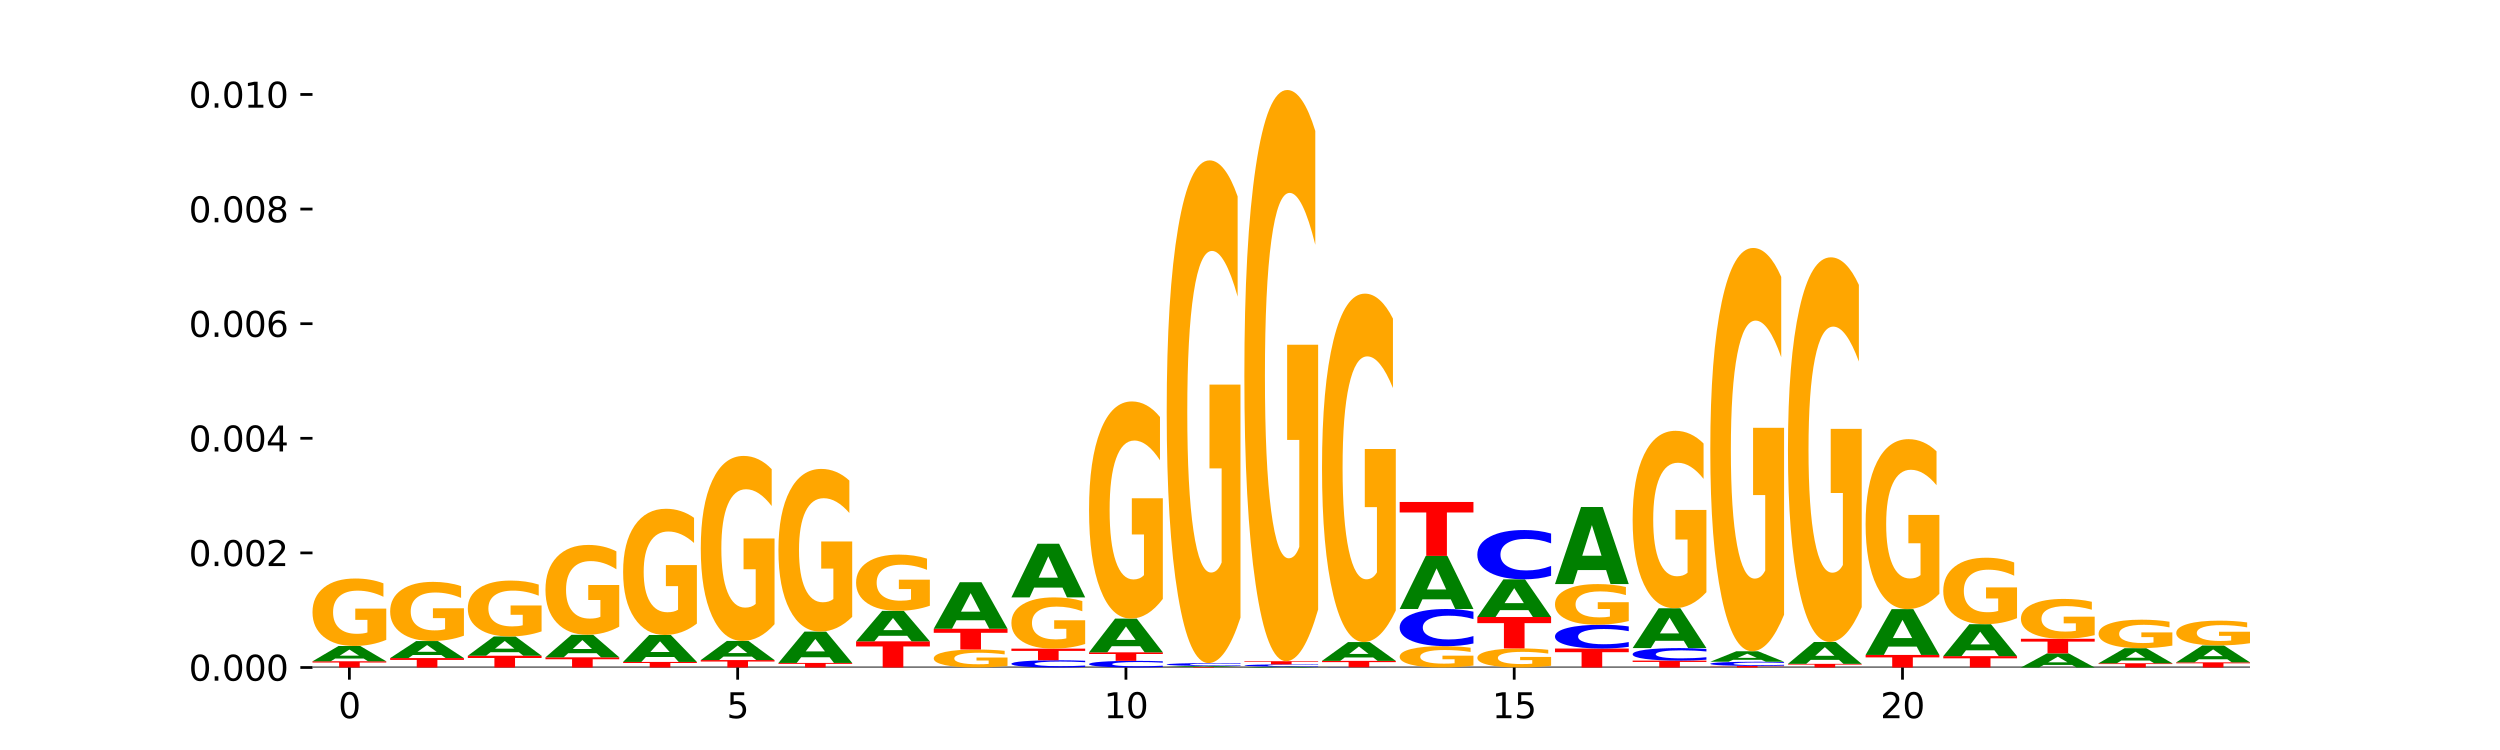 <?xml version="1.0" encoding="utf-8" standalone="no"?>
<!DOCTYPE svg PUBLIC "-//W3C//DTD SVG 1.1//EN"
  "http://www.w3.org/Graphics/SVG/1.1/DTD/svg11.dtd">
<svg xmlns:xlink="http://www.w3.org/1999/xlink" width="720pt" height="216pt" viewBox="0 0 720 216" xmlns="http://www.w3.org/2000/svg" version="1.1">
 <defs>
  <style type="text/css">*{stroke-linejoin: round; stroke-linecap: butt}</style>
 </defs>
 <g id="figure_1">
  <g id="patch_1">
   <path d="M 0 216 
L 720 216 
L 720 0 
L 0 0 
z
" style="fill: #ffffff"/>
  </g>
  <g id="axes_1">
   <g id="patch_2">
    <path d="M 90 192.24 
L 648 192.24 
L 648 25.92 
L 90 25.92 
z
" style="fill: #ffffff"/>
   </g>
   <g id="line2d_1">
    <path d="M 90 192.24 
L 648 192.24 
" clip-path="url(#p2b796d9ce5)" style="fill: none; stroke: #000000; stroke-width: 0.5; stroke-linecap: square"/>
   </g>
   <g id="patch_3">
    <path d="M 90 190.453 
L 111.246 190.453 
L 111.246 190.802 
L 103.603 190.802 
L 103.603 192.24 
L 97.659 192.24 
L 97.659 190.802 
L 90 190.802 
L 90 190.453 
z
" clip-path="url(#p2b796d9ce5)" style="fill: #ff0000"/>
   </g>
   <g id="patch_4">
    <path d="M 104.717 189.649 
L 96.546 189.649 
L 95.256 190.453 
L 90 190.453 
L 97.506 186.039 
L 103.74 186.039 
L 111.246 190.453 
L 105.995 190.453 
L 104.717 189.649 
z
M 97.85 188.83 
L 103.401 188.83 
L 100.63 187.074 
L 97.85 188.83 
z
" clip-path="url(#p2b796d9ce5)" style="fill: #008000"/>
   </g>
   <g id="patch_5">
    <path d="M 111.246 184.281 
Q 109.104 185.16 106.799 185.601 
Q 104.494 186.039 102.037 186.039 
Q 96.485 186.039 93.243 183.422 
Q 90 180.805 90 176.329 
Q 90 171.801 93.3 169.204 
Q 96.604 166.607 102.352 166.607 
Q 104.566 166.607 106.594 166.961 
Q 108.628 167.31 110.427 168 
L 110.427 171.874 
Q 108.57 170.987 106.732 170.549 
Q 104.894 170.108 103.047 170.108 
Q 99.628 170.108 97.776 171.721 
Q 95.923 173.331 95.923 176.329 
Q 95.923 179.3 97.709 180.921 
Q 99.495 182.539 102.78 182.539 
Q 103.675 182.539 104.442 182.446 
Q 105.209 182.35 105.818 182.149 
L 105.818 178.513 
L 102.318 178.513 
L 102.318 175.274 
L 111.246 175.274 
L 111.246 184.281 
z
" clip-path="url(#p2b796d9ce5)" style="fill: #ffa600"/>
   </g>
   <g id="patch_6">
    <path d="M 112.365 189.527 
L 133.611 189.527 
L 133.611 190.056 
L 125.967 190.056 
L 125.967 192.24 
L 120.023 192.24 
L 120.023 190.056 
L 112.365 190.056 
L 112.365 189.527 
z
" clip-path="url(#p2b796d9ce5)" style="fill: #ff0000"/>
   </g>
   <g id="patch_7">
    <path d="M 127.082 188.633 
L 118.911 188.633 
L 117.621 189.527 
L 112.365 189.527 
L 119.871 184.618 
L 126.105 184.618 
L 133.611 189.527 
L 128.359 189.527 
L 127.082 188.633 
z
M 120.214 187.722 
L 125.766 187.722 
L 122.994 185.769 
L 120.214 187.722 
z
" clip-path="url(#p2b796d9ce5)" style="fill: #008000"/>
   </g>
   <g id="patch_8">
    <path d="M 133.611 183.077 
Q 131.468 183.848 129.164 184.235 
Q 126.859 184.618 124.402 184.618 
Q 118.85 184.618 115.607 182.323 
Q 112.365 180.028 112.365 176.103 
Q 112.365 172.132 115.665 169.854 
Q 118.969 167.577 124.716 167.577 
Q 126.931 167.577 128.959 167.886 
Q 130.992 168.193 132.792 168.798 
L 132.792 172.195 
Q 130.935 171.417 129.097 171.034 
Q 127.259 170.646 125.412 170.646 
Q 121.993 170.646 120.141 172.061 
Q 118.288 173.473 118.288 176.103 
Q 118.288 178.708 120.074 180.13 
Q 121.859 181.549 125.145 181.549 
Q 126.04 181.549 126.807 181.468 
Q 127.573 181.383 128.183 181.207 
L 128.183 178.018 
L 124.683 178.018 
L 124.683 175.177 
L 133.611 175.177 
L 133.611 183.077 
z
" clip-path="url(#p2b796d9ce5)" style="fill: #ffa600"/>
   </g>
   <g id="patch_9">
    <path d="M 134.729 188.851 
L 155.976 188.851 
L 155.976 189.512 
L 148.332 189.512 
L 148.332 192.24 
L 142.388 192.24 
L 142.388 189.512 
L 134.729 189.512 
L 134.729 188.851 
z
" clip-path="url(#p2b796d9ce5)" style="fill: #ff0000"/>
   </g>
   <g id="patch_10">
    <path d="M 149.447 187.84 
L 141.276 187.84 
L 139.986 188.851 
L 134.729 188.851 
L 142.236 183.3 
L 148.47 183.3 
L 155.976 188.851 
L 150.724 188.851 
L 149.447 187.84 
z
M 142.579 186.81 
L 148.131 186.81 
L 145.359 184.601 
L 142.579 186.81 
z
" clip-path="url(#p2b796d9ce5)" style="fill: #008000"/>
   </g>
   <g id="patch_11">
    <path d="M 155.976 181.843 
Q 153.833 182.571 151.529 182.937 
Q 149.224 183.3 146.767 183.3 
Q 141.215 183.3 137.972 181.132 
Q 134.729 178.963 134.729 175.256 
Q 134.729 171.505 138.029 169.353 
Q 141.334 167.202 147.081 167.202 
Q 149.295 167.202 151.324 167.495 
Q 153.357 167.784 155.157 168.356 
L 155.157 171.565 
Q 153.3 170.83 151.462 170.467 
Q 149.624 170.102 147.776 170.102 
Q 144.358 170.102 142.505 171.438 
Q 140.653 172.772 140.653 175.256 
Q 140.653 177.717 142.439 179.06 
Q 144.224 180.4 147.51 180.4 
Q 148.405 180.4 149.172 180.324 
Q 149.938 180.244 150.548 180.077 
L 150.548 177.065 
L 147.048 177.065 
L 147.048 174.381 
L 155.976 174.381 
L 155.976 181.843 
z
" clip-path="url(#p2b796d9ce5)" style="fill: #ffa600"/>
   </g>
   <g id="patch_12">
    <path d="M 157.094 189.303 
L 178.341 189.303 
L 178.341 189.875 
L 170.697 189.875 
L 170.697 192.24 
L 164.753 192.24 
L 164.753 189.875 
L 157.094 189.875 
L 157.094 189.303 
z
" clip-path="url(#p2b796d9ce5)" style="fill: #ff0000"/>
   </g>
   <g id="patch_13">
    <path d="M 171.812 188.121 
L 163.641 188.121 
L 162.35 189.303 
L 157.094 189.303 
L 164.601 182.818 
L 170.834 182.818 
L 178.341 189.303 
L 173.089 189.303 
L 171.812 188.121 
z
M 164.944 186.918 
L 170.495 186.918 
L 167.724 184.338 
L 164.944 186.918 
z
" clip-path="url(#p2b796d9ce5)" style="fill: #008000"/>
   </g>
   <g id="patch_14">
    <path d="M 178.341 180.476 
Q 176.198 181.647 173.893 182.235 
Q 171.589 182.818 169.132 182.818 
Q 163.58 182.818 160.337 179.332 
Q 157.094 175.847 157.094 169.886 
Q 157.094 163.856 160.394 160.397 
Q 163.699 156.939 169.446 156.939 
Q 171.66 156.939 173.689 157.409 
Q 175.722 157.874 177.522 158.794 
L 177.522 163.952 
Q 175.665 162.771 173.827 162.188 
Q 171.989 161.6 170.141 161.6 
Q 166.722 161.6 164.87 163.749 
Q 163.018 165.893 163.018 169.886 
Q 163.018 173.842 164.803 176.002 
Q 166.589 178.156 169.874 178.156 
Q 170.77 178.156 171.536 178.033 
Q 172.303 177.905 172.912 177.638 
L 172.912 172.794 
L 169.413 172.794 
L 169.413 168.48 
L 178.341 168.48 
L 178.341 180.476 
z
" clip-path="url(#p2b796d9ce5)" style="fill: #ffa600"/>
   </g>
   <g id="patch_15">
    <path d="M 179.459 190.631 
L 200.705 190.631 
L 200.705 190.945 
L 193.062 190.945 
L 193.062 192.24 
L 187.118 192.24 
L 187.118 190.945 
L 179.459 190.945 
L 179.459 190.631 
z
" clip-path="url(#p2b796d9ce5)" style="fill: #ff0000"/>
   </g>
   <g id="patch_16">
    <path d="M 194.176 189.219 
L 186.005 189.219 
L 184.715 190.631 
L 179.459 190.631 
L 186.965 182.879 
L 193.199 182.879 
L 200.705 190.631 
L 195.454 190.631 
L 194.176 189.219 
z
M 187.309 187.78 
L 192.86 187.78 
L 190.089 184.697 
L 187.309 187.78 
z
" clip-path="url(#p2b796d9ce5)" style="fill: #008000"/>
   </g>
   <g id="patch_17">
    <path d="M 200.705 179.59 
Q 198.563 181.235 196.258 182.061 
Q 193.953 182.879 191.496 182.879 
Q 185.944 182.879 182.702 177.983 
Q 179.459 173.087 179.459 164.714 
Q 179.459 156.243 182.759 151.385 
Q 186.063 146.526 191.811 146.526 
Q 194.025 146.526 196.053 147.187 
Q 198.087 147.84 199.886 149.132 
L 199.886 156.378 
Q 198.029 154.719 196.191 153.9 
Q 194.353 153.074 192.506 153.074 
Q 189.087 153.074 187.235 156.093 
Q 185.382 159.104 185.382 164.714 
Q 185.382 170.271 187.168 173.305 
Q 188.954 176.331 192.239 176.331 
Q 193.134 176.331 193.901 176.158 
Q 194.668 175.978 195.277 175.603 
L 195.277 168.799 
L 191.777 168.799 
L 191.777 162.739 
L 200.705 162.739 
L 200.705 179.59 
z
" clip-path="url(#p2b796d9ce5)" style="fill: #ffa600"/>
   </g>
   <g id="patch_18">
    <path d="M 201.824 190.104 
L 223.07 190.104 
L 223.07 190.52 
L 215.426 190.52 
L 215.426 192.24 
L 209.482 192.24 
L 209.482 190.52 
L 201.824 190.52 
L 201.824 190.104 
z
" clip-path="url(#p2b796d9ce5)" style="fill: #ff0000"/>
   </g>
   <g id="patch_19">
    <path d="M 216.541 189.1 
L 208.37 189.1 
L 207.08 190.104 
L 201.824 190.104 
L 209.33 184.593 
L 215.564 184.593 
L 223.07 190.104 
L 217.818 190.104 
L 216.541 189.1 
z
M 209.673 188.077 
L 215.225 188.077 
L 212.453 185.885 
L 209.673 188.077 
z
" clip-path="url(#p2b796d9ce5)" style="fill: #008000"/>
   </g>
   <g id="patch_20">
    <path d="M 223.07 179.771 
Q 220.927 182.182 218.623 183.393 
Q 216.318 184.593 213.861 184.593 
Q 208.309 184.593 205.066 177.416 
Q 201.824 170.239 201.824 157.966 
Q 201.824 145.549 205.123 138.428 
Q 208.428 131.306 214.175 131.306 
Q 216.39 131.306 218.418 132.274 
Q 220.451 133.232 222.251 135.125 
L 222.251 145.747 
Q 220.394 143.315 218.556 142.115 
Q 216.718 140.904 214.871 140.904 
Q 211.452 140.904 209.599 145.329 
Q 207.747 149.743 207.747 157.966 
Q 207.747 166.111 209.533 170.558 
Q 211.318 174.994 214.604 174.994 
Q 215.499 174.994 216.266 174.741 
Q 217.032 174.477 217.642 173.926 
L 217.642 163.954 
L 214.142 163.954 
L 214.142 155.071 
L 223.07 155.071 
L 223.07 179.771 
z
" clip-path="url(#p2b796d9ce5)" style="fill: #ffa600"/>
   </g>
   <g id="patch_21">
    <path d="M 224.188 190.934 
L 245.435 190.934 
L 245.435 191.189 
L 237.791 191.189 
L 237.791 192.24 
L 231.847 192.24 
L 231.847 191.189 
L 224.188 191.189 
L 224.188 190.934 
z
" clip-path="url(#p2b796d9ce5)" style="fill: #ff0000"/>
   </g>
   <g id="patch_22">
    <path d="M 238.906 189.287 
L 230.735 189.287 
L 229.445 190.934 
L 224.188 190.934 
L 231.695 181.893 
L 237.928 181.893 
L 245.435 190.934 
L 240.183 190.934 
L 238.906 189.287 
z
M 232.038 187.609 
L 237.59 187.609 
L 234.818 184.013 
L 232.038 187.609 
z
" clip-path="url(#p2b796d9ce5)" style="fill: #008000"/>
   </g>
   <g id="patch_23">
    <path d="M 245.435 177.654 
Q 243.292 179.773 240.987 180.838 
Q 238.683 181.893 236.226 181.893 
Q 230.674 181.893 227.431 175.583 
Q 224.188 169.274 224.188 158.484 
Q 224.188 147.569 227.488 141.308 
Q 230.793 135.047 236.54 135.047 
Q 238.754 135.047 240.783 135.898 
Q 242.816 136.74 244.616 138.405 
L 244.616 147.743 
Q 242.759 145.604 240.921 144.549 
Q 239.083 143.485 237.235 143.485 
Q 233.816 143.485 231.964 147.375 
Q 230.112 151.256 230.112 158.484 
Q 230.112 165.645 231.897 169.555 
Q 233.683 173.454 236.969 173.454 
Q 237.864 173.454 238.63 173.232 
Q 239.397 173 240.007 172.516 
L 240.007 163.748 
L 236.507 163.748 
L 236.507 155.939 
L 245.435 155.939 
L 245.435 177.654 
z
" clip-path="url(#p2b796d9ce5)" style="fill: #ffa600"/>
   </g>
   <g id="patch_24">
    <path d="M 246.553 184.708 
L 267.8 184.708 
L 267.8 186.177 
L 260.156 186.177 
L 260.156 192.24 
L 254.212 192.24 
L 254.212 186.177 
L 246.553 186.177 
L 246.553 184.708 
z
" clip-path="url(#p2b796d9ce5)" style="fill: #ff0000"/>
   </g>
   <g id="patch_25">
    <path d="M 261.271 183.107 
L 253.1 183.107 
L 251.809 184.708 
L 246.553 184.708 
L 254.06 175.921 
L 260.293 175.921 
L 267.8 184.708 
L 262.548 184.708 
L 261.271 183.107 
z
M 254.403 181.476 
L 259.954 181.476 
L 257.183 177.981 
L 254.403 181.476 
z
" clip-path="url(#p2b796d9ce5)" style="fill: #008000"/>
   </g>
   <g id="patch_26">
    <path d="M 267.8 174.455 
Q 265.657 175.188 263.352 175.556 
Q 261.048 175.921 258.591 175.921 
Q 253.038 175.921 249.796 173.739 
Q 246.553 171.558 246.553 167.828 
Q 246.553 164.054 249.853 161.889 
Q 253.158 159.725 258.905 159.725 
Q 261.119 159.725 263.147 160.019 
Q 265.181 160.31 266.981 160.886 
L 266.981 164.114 
Q 265.124 163.375 263.286 163.01 
Q 261.448 162.642 259.6 162.642 
Q 256.181 162.642 254.329 163.987 
Q 252.477 165.329 252.477 167.828 
Q 252.477 170.304 254.262 171.655 
Q 256.048 173.003 259.333 173.003 
Q 260.229 173.003 260.995 172.926 
Q 261.762 172.846 262.371 172.679 
L 262.371 169.648 
L 258.872 169.648 
L 258.872 166.948 
L 267.8 166.948 
L 267.8 174.455 
z
" clip-path="url(#p2b796d9ce5)" style="fill: #ffa600"/>
   </g>
   <g id="patch_27">
    <path d="M 290.164 191.772 
Q 288.022 192.006 285.717 192.123 
Q 283.412 192.24 280.955 192.24 
Q 275.403 192.24 272.161 191.543 
Q 268.918 190.845 268.918 189.653 
Q 268.918 188.446 272.218 187.754 
Q 275.522 187.062 281.27 187.062 
Q 283.484 187.062 285.512 187.156 
Q 287.545 187.249 289.345 187.433 
L 289.345 188.466 
Q 287.488 188.229 285.65 188.113 
Q 283.812 187.995 281.965 187.995 
Q 278.546 187.995 276.694 188.425 
Q 274.841 188.854 274.841 189.653 
Q 274.841 190.444 276.627 190.876 
Q 278.413 191.307 281.698 191.307 
Q 282.593 191.307 283.36 191.283 
Q 284.127 191.257 284.736 191.204 
L 284.736 190.235 
L 281.236 190.235 
L 281.236 189.371 
L 290.164 189.371 
L 290.164 191.772 
z
" clip-path="url(#p2b796d9ce5)" style="fill: #ffa600"/>
   </g>
   <g id="patch_28">
    <path d="M 268.918 181.082 
L 290.164 181.082 
L 290.164 182.248 
L 282.521 182.248 
L 282.521 187.062 
L 276.576 187.062 
L 276.576 182.248 
L 268.918 182.248 
L 268.918 181.082 
z
" clip-path="url(#p2b796d9ce5)" style="fill: #ff0000"/>
   </g>
   <g id="patch_29">
    <path d="M 283.635 178.64 
L 275.464 178.64 
L 274.174 181.082 
L 268.918 181.082 
L 276.424 167.679 
L 282.658 167.679 
L 290.164 181.082 
L 284.912 181.082 
L 283.635 178.64 
z
M 276.767 176.153 
L 282.319 176.153 
L 279.548 170.822 
L 276.767 176.153 
z
" clip-path="url(#p2b796d9ce5)" style="fill: #008000"/>
   </g>
   <g id="patch_30">
    <path d="M 312.529 192.09 
Q 310.752 192.164 308.83 192.202 
Q 306.908 192.24 304.815 192.24 
Q 298.574 192.24 294.928 191.959 
Q 291.283 191.677 291.283 191.196 
Q 291.283 190.713 294.928 190.432 
Q 298.574 190.151 304.815 190.151 
Q 306.908 190.151 308.83 190.189 
Q 310.752 190.226 312.529 190.301 
L 312.529 190.717 
Q 310.736 190.619 308.996 190.573 
Q 307.256 190.527 305.334 190.527 
Q 301.887 190.527 299.912 190.705 
Q 297.942 190.883 297.942 191.196 
Q 297.942 191.508 299.912 191.686 
Q 301.887 191.864 305.334 191.864 
Q 307.256 191.864 308.996 191.818 
Q 310.736 191.772 312.529 191.673 
L 312.529 192.09 
z
" clip-path="url(#p2b796d9ce5)" style="fill: #0000ff"/>
   </g>
   <g id="patch_31">
    <path d="M 291.283 186.807 
L 312.529 186.807 
L 312.529 187.459 
L 304.885 187.459 
L 304.885 190.151 
L 298.941 190.151 
L 298.941 187.459 
L 291.283 187.459 
L 291.283 186.807 
z
" clip-path="url(#p2b796d9ce5)" style="fill: #ff0000"/>
   </g>
   <g id="patch_32">
    <path d="M 312.529 185.471 
Q 310.386 186.139 308.082 186.474 
Q 305.777 186.807 303.32 186.807 
Q 297.768 186.807 294.525 184.818 
Q 291.283 182.83 291.283 179.43 
Q 291.283 175.99 294.582 174.017 
Q 297.887 172.043 303.634 172.043 
Q 305.848 172.043 307.877 172.312 
Q 309.91 172.577 311.71 173.102 
L 311.71 176.045 
Q 309.853 175.371 308.015 175.038 
Q 306.177 174.703 304.329 174.703 
Q 300.911 174.703 299.058 175.929 
Q 297.206 177.152 297.206 179.43 
Q 297.206 181.686 298.992 182.918 
Q 300.777 184.147 304.063 184.147 
Q 304.958 184.147 305.725 184.077 
Q 306.491 184.004 307.101 183.852 
L 307.101 181.089 
L 303.601 181.089 
L 303.601 178.628 
L 312.529 178.628 
L 312.529 185.471 
z
" clip-path="url(#p2b796d9ce5)" style="fill: #ffa600"/>
   </g>
   <g id="patch_33">
    <path d="M 306 169.231 
L 297.829 169.231 
L 296.539 172.043 
L 291.283 172.043 
L 298.789 156.603 
L 305.023 156.603 
L 312.529 172.043 
L 307.277 172.043 
L 306 169.231 
z
M 299.132 166.365 
L 304.684 166.365 
L 301.912 160.223 
L 299.132 166.365 
z
" clip-path="url(#p2b796d9ce5)" style="fill: #008000"/>
   </g>
   <g id="patch_34">
    <path d="M 334.894 192.102 
Q 333.117 192.171 331.195 192.205 
Q 329.273 192.24 327.18 192.24 
Q 320.938 192.24 317.293 191.982 
Q 313.647 191.723 313.647 191.281 
Q 313.647 190.838 317.293 190.58 
Q 320.938 190.322 327.18 190.322 
Q 329.273 190.322 331.195 190.357 
Q 333.117 190.391 334.894 190.459 
L 334.894 190.842 
Q 333.1 190.751 331.361 190.709 
Q 329.621 190.667 327.699 190.667 
Q 324.252 190.667 322.277 190.831 
Q 320.307 190.994 320.307 191.281 
Q 320.307 191.568 322.277 191.731 
Q 324.252 191.894 327.699 191.894 
Q 329.621 191.894 331.361 191.852 
Q 333.1 191.81 334.894 191.72 
L 334.894 192.102 
z
" clip-path="url(#p2b796d9ce5)" style="fill: #0000ff"/>
   </g>
   <g id="patch_35">
    <path d="M 313.647 187.872 
L 334.894 187.872 
L 334.894 188.35 
L 327.25 188.35 
L 327.25 190.322 
L 321.306 190.322 
L 321.306 188.35 
L 313.647 188.35 
L 313.647 187.872 
z
" clip-path="url(#p2b796d9ce5)" style="fill: #ff0000"/>
   </g>
   <g id="patch_36">
    <path d="M 328.365 186.101 
L 320.194 186.101 
L 318.904 187.872 
L 313.647 187.872 
L 321.154 178.148 
L 327.387 178.148 
L 334.894 187.872 
L 329.642 187.872 
L 328.365 186.101 
z
M 321.497 184.296 
L 327.049 184.296 
L 324.277 180.428 
L 321.497 184.296 
z
" clip-path="url(#p2b796d9ce5)" style="fill: #008000"/>
   </g>
   <g id="patch_37">
    <path d="M 334.894 172.49 
Q 332.751 175.319 330.446 176.74 
Q 328.142 178.148 325.685 178.148 
Q 320.133 178.148 316.89 169.726 
Q 313.647 161.303 313.647 146.9 
Q 313.647 132.329 316.947 123.971 
Q 320.252 115.613 325.999 115.613 
Q 328.213 115.613 330.242 116.75 
Q 332.275 117.874 334.075 120.096 
L 334.075 132.561 
Q 332.218 129.707 330.38 128.298 
Q 328.542 126.878 326.694 126.878 
Q 323.275 126.878 321.423 132.07 
Q 319.571 137.251 319.571 146.9 
Q 319.571 156.459 321.356 161.678 
Q 323.142 166.884 326.428 166.884 
Q 327.323 166.884 328.089 166.587 
Q 328.856 166.277 329.466 165.631 
L 329.466 153.927 
L 325.966 153.927 
L 325.966 143.503 
L 334.894 143.503 
L 334.894 172.49 
z
" clip-path="url(#p2b796d9ce5)" style="fill: #ffa600"/>
   </g>
   <g id="patch_38">
    <path d="M 336.012 192.092 
L 357.259 192.092 
L 357.259 192.121 
L 349.615 192.121 
L 349.615 192.24 
L 343.671 192.24 
L 343.671 192.121 
L 336.012 192.121 
L 336.012 192.092 
z
" clip-path="url(#p2b796d9ce5)" style="fill: #ff0000"/>
   </g>
   <g id="patch_39">
    <path d="M 350.729 192.037 
L 342.558 192.037 
L 341.268 192.092 
L 336.012 192.092 
L 343.518 191.786 
L 349.752 191.786 
L 357.259 192.092 
L 352.007 192.092 
L 350.729 192.037 
z
M 343.862 191.98 
L 349.413 191.98 
L 346.642 191.858 
L 343.862 191.98 
z
" clip-path="url(#p2b796d9ce5)" style="fill: #008000"/>
   </g>
   <g id="patch_40">
    <path d="M 357.259 191.727 
Q 355.481 191.756 353.56 191.771 
Q 351.638 191.786 349.545 191.786 
Q 343.303 191.786 339.657 191.676 
Q 336.012 191.566 336.012 191.379 
Q 336.012 191.19 339.657 191.081 
Q 343.303 190.971 349.545 190.971 
Q 351.638 190.971 353.56 190.986 
Q 355.481 191 357.259 191.029 
L 357.259 191.192 
Q 355.465 191.153 353.725 191.135 
Q 351.986 191.118 350.064 191.118 
Q 346.617 191.118 344.641 191.187 
Q 342.671 191.257 342.671 191.379 
Q 342.671 191.5 344.641 191.57 
Q 346.617 191.639 350.064 191.639 
Q 351.986 191.639 353.725 191.621 
Q 355.465 191.603 357.259 191.565 
L 357.259 191.727 
z
" clip-path="url(#p2b796d9ce5)" style="fill: #0000ff"/>
   </g>
   <g id="patch_41">
    <path d="M 357.259 177.871 
Q 355.116 184.421 352.811 187.711 
Q 350.506 190.971 348.049 190.971 
Q 342.497 190.971 339.255 171.471 
Q 336.012 151.971 336.012 118.624 
Q 336.012 84.889 339.312 65.539 
Q 342.616 46.188 348.364 46.188 
Q 350.578 46.188 352.606 48.82 
Q 354.64 51.422 356.44 56.566 
L 356.44 85.427 
Q 354.582 78.817 352.744 75.558 
Q 350.906 72.268 349.059 72.268 
Q 345.64 72.268 343.788 84.291 
Q 341.936 96.283 341.936 118.624 
Q 341.936 140.756 343.721 152.839 
Q 345.507 164.891 348.792 164.891 
Q 349.687 164.891 350.454 164.204 
Q 351.221 163.486 351.83 161.99 
L 351.83 134.894 
L 348.33 134.894 
L 348.33 110.759 
L 357.259 110.759 
L 357.259 177.871 
z
" clip-path="url(#p2b796d9ce5)" style="fill: #ffa600"/>
   </g>
   <g id="patch_42">
    <path d="M 373.094 192.192 
L 364.923 192.192 
L 363.633 192.24 
L 358.377 192.24 
L 365.883 191.979 
L 372.117 191.979 
L 379.623 192.24 
L 374.371 192.24 
L 373.094 192.192 
z
M 366.226 192.144 
L 371.778 192.144 
L 369.007 192.04 
L 366.226 192.144 
z
" clip-path="url(#p2b796d9ce5)" style="fill: #008000"/>
   </g>
   <g id="patch_43">
    <path d="M 379.623 191.933 
Q 377.846 191.956 375.924 191.967 
Q 374.002 191.979 371.909 191.979 
Q 365.668 191.979 362.022 191.894 
Q 358.377 191.808 358.377 191.662 
Q 358.377 191.516 362.022 191.43 
Q 365.668 191.345 371.909 191.345 
Q 374.002 191.345 375.924 191.356 
Q 377.846 191.368 379.623 191.39 
L 379.623 191.517 
Q 377.83 191.487 376.09 191.473 
Q 374.35 191.459 372.429 191.459 
Q 368.981 191.459 367.006 191.513 
Q 365.036 191.567 365.036 191.662 
Q 365.036 191.757 367.006 191.811 
Q 368.981 191.865 372.429 191.865 
Q 374.35 191.865 376.09 191.851 
Q 377.83 191.837 379.623 191.807 
L 379.623 191.933 
z
" clip-path="url(#p2b796d9ce5)" style="fill: #0000ff"/>
   </g>
   <g id="patch_44">
    <path d="M 358.377 190.426 
L 379.623 190.426 
L 379.623 190.606 
L 371.979 190.606 
L 371.979 191.345 
L 366.035 191.345 
L 366.035 190.606 
L 358.377 190.606 
L 358.377 190.426 
z
" clip-path="url(#p2b796d9ce5)" style="fill: #ff0000"/>
   </g>
   <g id="patch_45">
    <path d="M 379.623 175.542 
Q 377.481 182.984 375.176 186.722 
Q 372.871 190.426 370.414 190.426 
Q 364.862 190.426 361.619 168.27 
Q 358.377 146.114 358.377 108.224 
Q 358.377 69.893 361.677 47.906 
Q 364.981 25.92 370.728 25.92 
Q 372.943 25.92 374.971 28.91 
Q 377.004 31.867 378.804 37.712 
L 378.804 70.504 
Q 376.947 62.994 375.109 59.29 
Q 373.271 55.552 371.424 55.552 
Q 368.005 55.552 366.153 69.213 
Q 364.3 82.84 364.3 108.224 
Q 364.3 133.371 366.086 147.099 
Q 367.871 160.794 371.157 160.794 
Q 372.052 160.794 372.819 160.013 
Q 373.585 159.197 374.195 157.498 
L 374.195 126.71 
L 370.695 126.71 
L 370.695 99.287 
L 379.623 99.287 
L 379.623 175.542 
z
" clip-path="url(#p2b796d9ce5)" style="fill: #ffa600"/>
   </g>
   <g id="patch_46">
    <path d="M 401.988 192.236 
Q 400.211 192.238 398.289 192.239 
Q 396.367 192.24 394.274 192.24 
Q 388.032 192.24 384.387 192.232 
Q 380.741 192.224 380.741 192.211 
Q 380.741 192.197 384.387 192.189 
Q 388.032 192.181 394.274 192.181 
Q 396.367 192.181 398.289 192.182 
Q 400.211 192.183 401.988 192.185 
L 401.988 192.197 
Q 400.195 192.194 398.455 192.193 
Q 396.715 192.192 394.793 192.192 
Q 391.346 192.192 389.371 192.197 
Q 387.401 192.202 387.401 192.211 
Q 387.401 192.219 389.371 192.224 
Q 391.346 192.229 394.793 192.229 
Q 396.715 192.229 398.455 192.228 
Q 400.195 192.227 401.988 192.224 
L 401.988 192.236 
z
" clip-path="url(#p2b796d9ce5)" style="fill: #0000ff"/>
   </g>
   <g id="patch_47">
    <path d="M 380.741 190.328 
L 401.988 190.328 
L 401.988 190.689 
L 394.344 190.689 
L 394.344 192.181 
L 388.4 192.181 
L 388.4 190.689 
L 380.741 190.689 
L 380.741 190.328 
z
" clip-path="url(#p2b796d9ce5)" style="fill: #ff0000"/>
   </g>
   <g id="patch_48">
    <path d="M 395.459 189.342 
L 387.288 189.342 
L 385.998 190.328 
L 380.741 190.328 
L 388.248 184.915 
L 394.482 184.915 
L 401.988 190.328 
L 396.736 190.328 
L 395.459 189.342 
z
M 388.591 188.337 
L 394.143 188.337 
L 391.371 186.184 
L 388.591 188.337 
z
" clip-path="url(#p2b796d9ce5)" style="fill: #008000"/>
   </g>
   <g id="patch_49">
    <path d="M 401.988 175.835 
Q 399.845 180.375 397.541 182.655 
Q 395.236 184.915 392.779 184.915 
Q 387.227 184.915 383.984 171.399 
Q 380.741 157.884 380.741 134.771 
Q 380.741 111.389 384.041 97.978 
Q 387.346 84.566 393.093 84.566 
Q 395.307 84.566 397.336 86.39 
Q 399.369 88.194 401.169 91.759 
L 401.169 111.762 
Q 399.312 107.181 397.474 104.922 
Q 395.636 102.642 393.788 102.642 
Q 390.37 102.642 388.517 110.975 
Q 386.665 119.287 386.665 134.771 
Q 386.665 150.111 388.451 158.485 
Q 390.236 166.839 393.522 166.839 
Q 394.417 166.839 395.184 166.362 
Q 395.95 165.865 396.56 164.828 
L 396.56 146.048 
L 393.06 146.048 
L 393.06 129.32 
L 401.988 129.32 
L 401.988 175.835 
z
" clip-path="url(#p2b796d9ce5)" style="fill: #ffa600"/>
   </g>
   <g id="patch_50">
    <path d="M 424.353 191.684 
Q 422.21 191.962 419.905 192.102 
Q 417.601 192.24 415.144 192.24 
Q 409.592 192.24 406.349 191.412 
Q 403.106 190.585 403.106 189.169 
Q 403.106 187.737 406.406 186.916 
Q 409.711 186.094 415.458 186.094 
Q 417.672 186.094 419.701 186.206 
Q 421.734 186.317 423.534 186.535 
L 423.534 187.76 
Q 421.677 187.479 419.839 187.341 
Q 418.001 187.201 416.153 187.201 
Q 412.734 187.201 410.882 187.712 
Q 409.03 188.221 409.03 189.169 
Q 409.03 190.109 410.815 190.621 
Q 412.601 191.133 415.886 191.133 
Q 416.782 191.133 417.548 191.104 
Q 418.315 191.073 418.924 191.01 
L 418.924 189.86 
L 415.425 189.86 
L 415.425 188.835 
L 424.353 188.835 
L 424.353 191.684 
z
" clip-path="url(#p2b796d9ce5)" style="fill: #ffa600"/>
   </g>
   <g id="patch_51">
    <path d="M 424.353 185.327 
Q 422.575 185.708 420.654 185.9 
Q 418.732 186.094 416.639 186.094 
Q 410.397 186.094 406.752 184.653 
Q 403.106 183.211 403.106 180.746 
Q 403.106 178.272 406.752 176.833 
Q 410.397 175.391 416.639 175.391 
Q 418.732 175.391 420.654 175.586 
Q 422.575 175.778 424.353 176.158 
L 424.353 178.292 
Q 422.559 177.788 420.82 177.553 
Q 419.08 177.319 417.158 177.319 
Q 413.711 177.319 411.735 178.232 
Q 409.765 179.143 409.765 180.746 
Q 409.765 182.342 411.735 183.256 
Q 413.711 184.166 417.158 184.166 
Q 419.08 184.166 420.82 183.932 
Q 422.559 183.696 424.353 183.191 
L 424.353 185.327 
z
" clip-path="url(#p2b796d9ce5)" style="fill: #0000ff"/>
   </g>
   <g id="patch_52">
    <path d="M 417.824 172.605 
L 409.653 172.605 
L 408.362 175.391 
L 403.106 175.391 
L 410.613 160.096 
L 416.846 160.096 
L 424.353 175.391 
L 419.101 175.391 
L 417.824 172.605 
z
M 410.956 169.766 
L 416.507 169.766 
L 413.736 163.682 
L 410.956 169.766 
z
" clip-path="url(#p2b796d9ce5)" style="fill: #008000"/>
   </g>
   <g id="patch_53">
    <path d="M 403.106 144.567 
L 424.353 144.567 
L 424.353 147.595 
L 416.709 147.595 
L 416.709 160.096 
L 410.765 160.096 
L 410.765 147.595 
L 403.106 147.595 
L 403.106 144.567 
z
" clip-path="url(#p2b796d9ce5)" style="fill: #ff0000"/>
   </g>
   <g id="patch_54">
    <path d="M 446.717 191.743 
Q 444.575 191.991 442.27 192.116 
Q 439.965 192.24 437.508 192.24 
Q 431.956 192.24 428.714 191.5 
Q 425.471 190.76 425.471 189.494 
Q 425.471 188.214 428.771 187.479 
Q 432.075 186.745 437.823 186.745 
Q 440.037 186.745 442.065 186.845 
Q 444.099 186.943 445.898 187.139 
L 445.898 188.234 
Q 444.041 187.983 442.203 187.86 
Q 440.365 187.735 438.518 187.735 
Q 435.099 187.735 433.247 188.191 
Q 431.394 188.646 431.394 189.494 
Q 431.394 190.334 433.18 190.793 
Q 434.966 191.25 438.251 191.25 
Q 439.146 191.25 439.913 191.224 
Q 440.68 191.197 441.289 191.14 
L 441.289 190.112 
L 437.789 190.112 
L 437.789 189.196 
L 446.717 189.196 
L 446.717 191.743 
z
" clip-path="url(#p2b796d9ce5)" style="fill: #ffa600"/>
   </g>
   <g id="patch_55">
    <path d="M 425.471 177.701 
L 446.717 177.701 
L 446.717 179.465 
L 439.074 179.465 
L 439.074 186.745 
L 433.13 186.745 
L 433.13 179.465 
L 425.471 179.465 
L 425.471 177.701 
z
" clip-path="url(#p2b796d9ce5)" style="fill: #ff0000"/>
   </g>
   <g id="patch_56">
    <path d="M 440.188 175.723 
L 432.017 175.723 
L 430.727 177.701 
L 425.471 177.701 
L 432.977 166.843 
L 439.211 166.843 
L 446.717 177.701 
L 441.466 177.701 
L 440.188 175.723 
z
M 433.321 173.708 
L 438.872 173.708 
L 436.101 169.389 
L 433.321 173.708 
z
" clip-path="url(#p2b796d9ce5)" style="fill: #008000"/>
   </g>
   <g id="patch_57">
    <path d="M 446.717 165.825 
Q 444.94 166.33 443.018 166.585 
Q 441.097 166.843 439.004 166.843 
Q 432.762 166.843 429.116 164.931 
Q 425.471 163.019 425.471 159.749 
Q 425.471 156.467 429.116 154.558 
Q 432.762 152.646 439.004 152.646 
Q 441.097 152.646 443.018 152.904 
Q 444.94 153.159 446.717 153.664 
L 446.717 156.494 
Q 444.924 155.825 443.184 155.514 
Q 441.445 155.204 439.523 155.204 
Q 436.075 155.204 434.1 156.415 
Q 432.13 157.623 432.13 159.749 
Q 432.13 161.866 434.1 163.078 
Q 436.075 164.286 439.523 164.286 
Q 441.445 164.286 443.184 163.975 
Q 444.924 163.661 446.717 162.992 
L 446.717 165.825 
z
" clip-path="url(#p2b796d9ce5)" style="fill: #0000ff"/>
   </g>
   <g id="patch_58">
    <path d="M 447.836 186.776 
L 469.082 186.776 
L 469.082 187.842 
L 461.438 187.842 
L 461.438 192.24 
L 455.494 192.24 
L 455.494 187.842 
L 447.836 187.842 
L 447.836 186.776 
z
" clip-path="url(#p2b796d9ce5)" style="fill: #ff0000"/>
   </g>
   <g id="patch_59">
    <path d="M 469.082 186.284 
Q 467.305 186.528 465.383 186.651 
Q 463.461 186.776 461.368 186.776 
Q 455.127 186.776 451.481 185.853 
Q 447.836 184.929 447.836 183.35 
Q 447.836 181.765 451.481 180.843 
Q 455.127 179.92 461.368 179.92 
Q 463.461 179.92 465.383 180.044 
Q 467.305 180.168 469.082 180.411 
L 469.082 181.778 
Q 467.289 181.455 465.549 181.305 
Q 463.809 181.155 461.888 181.155 
Q 458.44 181.155 456.465 181.74 
Q 454.495 182.323 454.495 183.35 
Q 454.495 184.373 456.465 184.957 
Q 458.44 185.541 461.888 185.541 
Q 463.809 185.541 465.549 185.391 
Q 467.289 185.239 469.082 184.916 
L 469.082 186.284 
z
" clip-path="url(#p2b796d9ce5)" style="fill: #0000ff"/>
   </g>
   <g id="patch_60">
    <path d="M 469.082 178.861 
Q 466.939 179.39 464.635 179.656 
Q 462.33 179.92 459.873 179.92 
Q 454.321 179.92 451.078 178.343 
Q 447.836 176.767 447.836 174.071 
Q 447.836 171.344 451.135 169.779 
Q 454.44 168.215 460.187 168.215 
Q 462.402 168.215 464.43 168.428 
Q 466.463 168.638 468.263 169.054 
L 468.263 171.387 
Q 466.406 170.853 464.568 170.589 
Q 462.73 170.323 460.883 170.323 
Q 457.464 170.323 455.611 171.295 
Q 453.759 172.265 453.759 174.071 
Q 453.759 175.86 455.545 176.837 
Q 457.33 177.811 460.616 177.811 
Q 461.511 177.811 462.278 177.756 
Q 463.044 177.698 463.654 177.577 
L 463.654 175.386 
L 460.154 175.386 
L 460.154 173.435 
L 469.082 173.435 
L 469.082 178.861 
z
" clip-path="url(#p2b796d9ce5)" style="fill: #ffa600"/>
   </g>
   <g id="patch_61">
    <path d="M 462.553 164.17 
L 454.382 164.17 
L 453.092 168.215 
L 447.836 168.215 
L 455.342 146.013 
L 461.576 146.013 
L 469.082 168.215 
L 463.83 168.215 
L 462.553 164.17 
z
M 455.685 160.05 
L 461.237 160.05 
L 458.465 151.218 
L 455.685 160.05 
z
" clip-path="url(#p2b796d9ce5)" style="fill: #008000"/>
   </g>
   <g id="patch_62">
    <path d="M 470.2 190.257 
L 491.447 190.257 
L 491.447 190.644 
L 483.803 190.644 
L 483.803 192.24 
L 477.859 192.24 
L 477.859 190.644 
L 470.2 190.644 
L 470.2 190.257 
z
" clip-path="url(#p2b796d9ce5)" style="fill: #ff0000"/>
   </g>
   <g id="patch_63">
    <path d="M 491.447 189.999 
Q 489.67 190.127 487.748 190.192 
Q 485.826 190.257 483.733 190.257 
Q 477.491 190.257 473.846 189.771 
Q 470.2 189.285 470.2 188.453 
Q 470.2 187.619 473.846 187.133 
Q 477.491 186.647 483.733 186.647 
Q 485.826 186.647 487.748 186.713 
Q 489.67 186.777 491.447 186.906 
L 491.447 187.625 
Q 489.654 187.455 487.914 187.376 
Q 486.174 187.297 484.252 187.297 
Q 480.805 187.297 478.83 187.605 
Q 476.86 187.913 476.86 188.453 
Q 476.86 188.992 478.83 189.3 
Q 480.805 189.607 484.252 189.607 
Q 486.174 189.607 487.914 189.528 
Q 489.654 189.448 491.447 189.278 
L 491.447 189.999 
z
" clip-path="url(#p2b796d9ce5)" style="fill: #0000ff"/>
   </g>
   <g id="patch_64">
    <path d="M 484.918 184.556 
L 476.747 184.556 
L 475.457 186.647 
L 470.2 186.647 
L 477.707 175.171 
L 483.94 175.171 
L 491.447 186.647 
L 486.195 186.647 
L 484.918 184.556 
z
M 478.05 182.426 
L 483.602 182.426 
L 480.83 177.862 
L 478.05 182.426 
z
" clip-path="url(#p2b796d9ce5)" style="fill: #008000"/>
   </g>
   <g id="patch_65">
    <path d="M 491.447 170.548 
Q 489.304 172.859 487 174.02 
Q 484.695 175.171 482.238 175.171 
Q 476.686 175.171 473.443 168.289 
Q 470.2 161.407 470.2 149.638 
Q 470.2 137.731 473.5 130.902 
Q 476.805 124.073 482.552 124.073 
Q 484.766 124.073 486.795 125.002 
Q 488.828 125.92 490.628 127.735 
L 490.628 137.921 
Q 488.771 135.589 486.933 134.438 
Q 485.095 133.277 483.247 133.277 
Q 479.828 133.277 477.976 137.52 
Q 476.124 141.753 476.124 149.638 
Q 476.124 157.449 477.91 161.713 
Q 479.695 165.967 482.981 165.967 
Q 483.876 165.967 484.642 165.724 
Q 485.409 165.471 486.019 164.943 
L 486.019 155.38 
L 482.519 155.38 
L 482.519 146.862 
L 491.447 146.862 
L 491.447 170.548 
z
" clip-path="url(#p2b796d9ce5)" style="fill: #ffa600"/>
   </g>
   <g id="patch_66">
    <path d="M 492.565 191.79 
L 513.812 191.79 
L 513.812 191.878 
L 506.168 191.878 
L 506.168 192.24 
L 500.224 192.24 
L 500.224 191.878 
L 492.565 191.878 
L 492.565 191.79 
z
" clip-path="url(#p2b796d9ce5)" style="fill: #ff0000"/>
   </g>
   <g id="patch_67">
    <path d="M 513.812 191.703 
Q 512.034 191.746 510.113 191.768 
Q 508.191 191.79 506.098 191.79 
Q 499.856 191.79 496.211 191.627 
Q 492.565 191.465 492.565 191.186 
Q 492.565 190.907 496.211 190.745 
Q 499.856 190.582 506.098 190.582 
Q 508.191 190.582 510.113 190.604 
Q 512.034 190.626 513.812 190.669 
L 513.812 190.909 
Q 512.018 190.853 510.279 190.826 
Q 508.539 190.8 506.617 190.8 
Q 503.17 190.8 501.194 190.903 
Q 499.224 191.005 499.224 191.186 
Q 499.224 191.366 501.194 191.469 
Q 503.17 191.572 506.617 191.572 
Q 508.539 191.572 510.279 191.546 
Q 512.018 191.519 513.812 191.462 
L 513.812 191.703 
z
" clip-path="url(#p2b796d9ce5)" style="fill: #0000ff"/>
   </g>
   <g id="patch_68">
    <path d="M 507.283 190.031 
L 499.112 190.031 
L 497.821 190.582 
L 492.565 190.582 
L 500.072 187.559 
L 506.305 187.559 
L 513.812 190.582 
L 508.56 190.582 
L 507.283 190.031 
z
M 500.415 189.47 
L 505.966 189.47 
L 503.195 188.267 
L 500.415 189.47 
z
" clip-path="url(#p2b796d9ce5)" style="fill: #008000"/>
   </g>
   <g id="patch_69">
    <path d="M 513.812 177.05 
Q 511.669 182.304 509.364 184.943 
Q 507.06 187.559 504.603 187.559 
Q 499.051 187.559 495.808 171.916 
Q 492.565 156.273 492.565 129.522 
Q 492.565 102.46 495.865 86.937 
Q 499.17 71.414 504.917 71.414 
Q 507.131 71.414 509.159 73.526 
Q 511.193 75.613 512.993 79.74 
L 512.993 102.892 
Q 511.136 97.589 509.298 94.974 
Q 507.46 92.335 505.612 92.335 
Q 502.193 92.335 500.341 101.98 
Q 498.489 111.601 498.489 129.522 
Q 498.489 147.276 500.274 156.969 
Q 502.06 166.638 505.345 166.638 
Q 506.241 166.638 507.007 166.086 
Q 507.774 165.51 508.383 164.311 
L 508.383 142.574 
L 504.884 142.574 
L 504.884 123.213 
L 513.812 123.213 
L 513.812 177.05 
z
" clip-path="url(#p2b796d9ce5)" style="fill: #ffa600"/>
   </g>
   <g id="patch_70">
    <path d="M 514.93 191.201 
L 536.176 191.201 
L 536.176 191.403 
L 528.533 191.403 
L 528.533 192.24 
L 522.588 192.24 
L 522.588 191.403 
L 514.93 191.403 
L 514.93 191.201 
z
" clip-path="url(#p2b796d9ce5)" style="fill: #ff0000"/>
   </g>
   <g id="patch_71">
    <path d="M 529.647 190.051 
L 521.476 190.051 
L 520.186 191.201 
L 514.93 191.201 
L 522.436 184.89 
L 528.67 184.89 
L 536.176 191.201 
L 530.924 191.201 
L 529.647 190.051 
z
M 522.779 188.88 
L 528.331 188.88 
L 525.56 186.369 
L 522.779 188.88 
z
" clip-path="url(#p2b796d9ce5)" style="fill: #008000"/>
   </g>
   <g id="patch_72">
    <path d="M 536.176 174.867 
Q 534.034 179.878 531.729 182.395 
Q 529.424 184.89 526.967 184.89 
Q 521.415 184.89 518.173 169.97 
Q 514.93 155.05 514.93 129.534 
Q 514.93 103.722 518.23 88.916 
Q 521.534 74.111 527.282 74.111 
Q 529.496 74.111 531.524 76.124 
Q 533.557 78.115 535.357 82.051 
L 535.357 104.134 
Q 533.5 99.076 531.662 96.582 
Q 529.824 94.065 527.977 94.065 
Q 524.558 94.065 522.706 103.264 
Q 520.853 112.44 520.853 129.534 
Q 520.853 146.468 522.639 155.713 
Q 524.425 164.935 527.71 164.935 
Q 528.605 164.935 529.372 164.409 
Q 530.139 163.86 530.748 162.716 
L 530.748 141.983 
L 527.248 141.983 
L 527.248 123.516 
L 536.176 123.516 
L 536.176 174.867 
z
" clip-path="url(#p2b796d9ce5)" style="fill: #ffa600"/>
   </g>
   <g id="patch_73">
    <path d="M 537.295 188.626 
L 558.541 188.626 
L 558.541 189.331 
L 550.897 189.331 
L 550.897 192.24 
L 544.953 192.24 
L 544.953 189.331 
L 537.295 189.331 
L 537.295 188.626 
z
" clip-path="url(#p2b796d9ce5)" style="fill: #ff0000"/>
   </g>
   <g id="patch_74">
    <path d="M 552.012 186.221 
L 543.841 186.221 
L 542.551 188.626 
L 537.295 188.626 
L 544.801 175.422 
L 551.035 175.422 
L 558.541 188.626 
L 553.289 188.626 
L 552.012 186.221 
z
M 545.144 183.77 
L 550.696 183.77 
L 547.924 178.518 
L 545.144 183.77 
z
" clip-path="url(#p2b796d9ce5)" style="fill: #008000"/>
   </g>
   <g id="patch_75">
    <path d="M 558.541 170.994 
Q 556.398 173.208 554.094 174.32 
Q 551.789 175.422 549.332 175.422 
Q 543.78 175.422 540.537 168.83 
Q 537.295 162.238 537.295 150.964 
Q 537.295 139.559 540.594 133.017 
Q 543.899 126.475 549.646 126.475 
Q 551.86 126.475 553.889 127.365 
Q 555.922 128.244 557.722 129.983 
L 557.722 139.741 
Q 555.865 137.506 554.027 136.404 
Q 552.189 135.292 550.342 135.292 
Q 546.923 135.292 545.07 139.356 
Q 543.218 143.411 543.218 150.964 
Q 543.218 158.446 545.004 162.531 
Q 546.789 166.606 550.075 166.606 
Q 550.97 166.606 551.737 166.373 
Q 552.503 166.13 553.113 165.625 
L 553.113 156.464 
L 549.613 156.464 
L 549.613 148.305 
L 558.541 148.305 
L 558.541 170.994 
z
" clip-path="url(#p2b796d9ce5)" style="fill: #ffa600"/>
   </g>
   <g id="patch_76">
    <path d="M 559.659 188.967 
L 580.906 188.967 
L 580.906 189.605 
L 573.262 189.605 
L 573.262 192.24 
L 567.318 192.24 
L 567.318 189.605 
L 559.659 189.605 
L 559.659 188.967 
z
" clip-path="url(#p2b796d9ce5)" style="fill: #ff0000"/>
   </g>
   <g id="patch_77">
    <path d="M 574.377 187.291 
L 566.206 187.291 
L 564.916 188.967 
L 559.659 188.967 
L 567.166 179.77 
L 573.399 179.77 
L 580.906 188.967 
L 575.654 188.967 
L 574.377 187.291 
z
M 567.509 185.584 
L 573.061 185.584 
L 570.289 181.926 
L 567.509 185.584 
z
" clip-path="url(#p2b796d9ce5)" style="fill: #008000"/>
   </g>
   <g id="patch_78">
    <path d="M 580.906 178.037 
Q 578.763 178.904 576.458 179.339 
Q 574.154 179.77 571.697 179.77 
Q 566.145 179.77 562.902 177.191 
Q 559.659 174.612 559.659 170.202 
Q 559.659 165.74 562.959 163.181 
Q 566.264 160.622 572.011 160.622 
Q 574.225 160.622 576.254 160.97 
Q 578.287 161.314 580.087 161.995 
L 580.087 165.811 
Q 578.23 164.937 576.392 164.506 
Q 574.554 164.071 572.706 164.071 
Q 569.287 164.071 567.435 165.661 
Q 565.583 167.247 565.583 170.202 
Q 565.583 173.129 567.368 174.727 
Q 569.154 176.321 572.44 176.321 
Q 573.335 176.321 574.101 176.23 
Q 574.868 176.135 575.478 175.937 
L 575.478 172.354 
L 571.978 172.354 
L 571.978 169.162 
L 580.906 169.162 
L 580.906 178.037 
z
" clip-path="url(#p2b796d9ce5)" style="fill: #ffa600"/>
   </g>
   <g id="patch_79">
    <path d="M 596.742 191.499 
L 588.57 191.499 
L 587.28 192.24 
L 582.024 192.24 
L 589.53 188.171 
L 595.764 188.171 
L 603.271 192.24 
L 598.019 192.24 
L 596.742 191.499 
z
M 589.874 190.744 
L 595.425 190.744 
L 592.654 189.125 
L 589.874 190.744 
z
" clip-path="url(#p2b796d9ce5)" style="fill: #008000"/>
   </g>
   <g id="patch_80">
    <path d="M 582.024 183.969 
L 603.271 183.969 
L 603.271 184.789 
L 595.627 184.789 
L 595.627 188.171 
L 589.683 188.171 
L 589.683 184.789 
L 582.024 184.789 
L 582.024 183.969 
z
" clip-path="url(#p2b796d9ce5)" style="fill: #ff0000"/>
   </g>
   <g id="patch_81">
    <path d="M 603.271 182.93 
Q 601.128 183.449 598.823 183.71 
Q 596.519 183.969 594.062 183.969 
Q 588.509 183.969 585.267 182.422 
Q 582.024 180.876 582.024 178.231 
Q 582.024 175.556 585.324 174.021 
Q 588.628 172.487 594.376 172.487 
Q 596.59 172.487 598.618 172.695 
Q 600.652 172.902 602.452 173.31 
L 602.452 175.599 
Q 600.594 175.074 598.756 174.816 
Q 596.918 174.555 595.071 174.555 
Q 591.652 174.555 589.8 175.508 
Q 587.948 176.46 587.948 178.231 
Q 587.948 179.987 589.733 180.945 
Q 591.519 181.901 594.804 181.901 
Q 595.7 181.901 596.466 181.846 
Q 597.233 181.789 597.842 181.671 
L 597.842 179.522 
L 594.342 179.522 
L 594.342 177.608 
L 603.271 177.608 
L 603.271 182.93 
z
" clip-path="url(#p2b796d9ce5)" style="fill: #ffa600"/>
   </g>
   <g id="patch_82">
    <path d="M 604.389 191.02 
L 625.635 191.02 
L 625.635 191.258 
L 617.991 191.258 
L 617.991 192.24 
L 612.047 192.24 
L 612.047 191.258 
L 604.389 191.258 
L 604.389 191.02 
z
" clip-path="url(#p2b796d9ce5)" style="fill: #ff0000"/>
   </g>
   <g id="patch_83">
    <path d="M 619.106 190.229 
L 610.935 190.229 
L 609.645 191.02 
L 604.389 191.02 
L 611.895 186.678 
L 618.129 186.678 
L 625.635 191.02 
L 620.383 191.02 
L 619.106 190.229 
z
M 612.238 189.423 
L 617.79 189.423 
L 615.019 187.696 
L 612.238 189.423 
z
" clip-path="url(#p2b796d9ce5)" style="fill: #008000"/>
   </g>
   <g id="patch_84">
    <path d="M 625.635 185.935 
Q 623.493 186.307 621.188 186.494 
Q 618.883 186.678 616.426 186.678 
Q 610.874 186.678 607.631 185.572 
Q 604.389 184.466 604.389 182.575 
Q 604.389 180.661 607.689 179.563 
Q 610.993 178.466 616.741 178.466 
Q 618.955 178.466 620.983 178.615 
Q 623.016 178.763 624.816 179.054 
L 624.816 180.692 
Q 622.959 180.317 621.121 180.132 
Q 619.283 179.945 617.436 179.945 
Q 614.017 179.945 612.165 180.627 
Q 610.312 181.307 610.312 182.575 
Q 610.312 183.83 612.098 184.515 
Q 613.884 185.199 617.169 185.199 
Q 618.064 185.199 618.831 185.16 
Q 619.597 185.119 620.207 185.035 
L 620.207 183.498 
L 616.707 183.498 
L 616.707 182.129 
L 625.635 182.129 
L 625.635 185.935 
z
" clip-path="url(#p2b796d9ce5)" style="fill: #ffa600"/>
   </g>
   <g id="patch_85">
    <path d="M 626.754 190.755 
L 648 190.755 
L 648 191.044 
L 640.356 191.044 
L 640.356 192.24 
L 634.412 192.24 
L 634.412 191.044 
L 626.754 191.044 
L 626.754 190.755 
z
" clip-path="url(#p2b796d9ce5)" style="fill: #ff0000"/>
   </g>
   <g id="patch_86">
    <path d="M 641.471 189.869 
L 633.3 189.869 
L 632.01 190.755 
L 626.754 190.755 
L 634.26 185.891 
L 640.494 185.891 
L 648 190.755 
L 642.748 190.755 
L 641.471 189.869 
z
M 634.603 188.966 
L 640.155 188.966 
L 637.383 187.031 
L 634.603 188.966 
z
" clip-path="url(#p2b796d9ce5)" style="fill: #008000"/>
   </g>
   <g id="patch_87">
    <path d="M 648 185.245 
Q 645.857 185.568 643.553 185.73 
Q 641.248 185.891 638.791 185.891 
Q 633.239 185.891 629.996 184.929 
Q 626.754 183.967 626.754 182.321 
Q 626.754 180.656 630.053 179.701 
Q 633.358 178.746 639.105 178.746 
Q 641.319 178.746 643.348 178.876 
Q 645.381 179.004 647.181 179.258 
L 647.181 180.683 
Q 645.324 180.356 643.486 180.196 
Q 641.648 180.033 639.8 180.033 
Q 636.382 180.033 634.529 180.626 
Q 632.677 181.218 632.677 182.321 
Q 632.677 183.413 634.463 184.009 
Q 636.248 184.604 639.534 184.604 
Q 640.429 184.604 641.196 184.57 
Q 641.962 184.535 642.572 184.461 
L 642.572 183.124 
L 639.072 183.124 
L 639.072 181.933 
L 648 181.933 
L 648 185.245 
z
" clip-path="url(#p2b796d9ce5)" style="fill: #ffa600"/>
   </g>
   <g id="patch_88">
    <path d="M 111.246 192.875 
Q 109.469 192.56 107.547 192.401 
Q 105.626 192.24 103.533 192.24 
Q 97.291 192.24 93.645 193.434 
Q 90 194.628 90 196.67 
Q 90 198.719 93.645 199.911 
Q 97.291 201.105 103.533 201.105 
Q 105.626 201.105 107.547 200.944 
Q 109.469 200.785 111.246 200.47 
L 111.246 198.703 
Q 109.453 199.12 107.713 199.314 
Q 105.974 199.509 104.052 199.509 
Q 100.605 199.509 98.629 198.752 
Q 96.659 197.998 96.659 196.67 
Q 96.659 195.348 98.629 194.591 
Q 100.605 193.837 104.052 193.837 
Q 105.974 193.837 107.713 194.031 
Q 109.453 194.227 111.246 194.645 
L 111.246 192.875 
z
" clip-path="url(#p2b796d9ce5)" style="fill: #0000ff"/>
   </g>
   <g id="patch_89">
    <path d="M 133.611 192.839 
Q 131.834 192.542 129.912 192.392 
Q 127.99 192.24 125.897 192.24 
Q 119.656 192.24 116.01 193.366 
Q 112.365 194.492 112.365 196.418 
Q 112.365 198.35 116.01 199.474 
Q 119.656 200.6 125.897 200.6 
Q 127.99 200.6 129.912 200.448 
Q 131.834 200.298 133.611 200.001 
L 133.611 198.334 
Q 131.818 198.728 130.078 198.911 
Q 128.338 199.094 126.417 199.094 
Q 122.969 199.094 120.994 198.381 
Q 119.024 197.67 119.024 196.418 
Q 119.024 195.171 120.994 194.457 
Q 122.969 193.746 126.417 193.746 
Q 128.338 193.746 130.078 193.929 
Q 131.818 194.114 133.611 194.508 
L 133.611 192.839 
z
" clip-path="url(#p2b796d9ce5)" style="fill: #0000ff"/>
   </g>
   <g id="patch_90">
    <path d="M 155.976 192.893 
Q 154.199 192.569 152.277 192.406 
Q 150.355 192.24 148.262 192.24 
Q 142.02 192.24 138.375 193.467 
Q 134.729 194.695 134.729 196.793 
Q 134.729 198.9 138.375 200.125 
Q 142.02 201.353 148.262 201.353 
Q 150.355 201.353 152.277 201.187 
Q 154.199 201.023 155.976 200.699 
L 155.976 198.883 
Q 154.183 199.312 152.443 199.512 
Q 150.703 199.711 148.781 199.711 
Q 145.334 199.711 143.359 198.934 
Q 141.389 198.158 141.389 196.793 
Q 141.389 195.434 143.359 194.657 
Q 145.334 193.881 148.781 193.881 
Q 150.703 193.881 152.443 194.081 
Q 154.183 194.282 155.976 194.712 
L 155.976 192.893 
z
" clip-path="url(#p2b796d9ce5)" style="fill: #0000ff"/>
   </g>
   <g id="patch_91">
    <path d="M 178.341 192.597 
Q 176.563 192.42 174.642 192.331 
Q 172.72 192.24 170.627 192.24 
Q 164.385 192.24 160.74 192.912 
Q 157.094 193.583 157.094 194.731 
Q 157.094 195.884 160.74 196.554 
Q 164.385 197.226 170.627 197.226 
Q 172.72 197.226 174.642 197.135 
Q 176.563 197.046 178.341 196.868 
L 178.341 195.875 
Q 176.547 196.109 174.808 196.219 
Q 173.068 196.328 171.146 196.328 
Q 167.699 196.328 165.723 195.902 
Q 163.753 195.478 163.753 194.731 
Q 163.753 193.988 165.723 193.562 
Q 167.699 193.138 171.146 193.138 
Q 173.068 193.138 174.808 193.247 
Q 176.547 193.357 178.341 193.592 
L 178.341 192.597 
z
" clip-path="url(#p2b796d9ce5)" style="fill: #0000ff"/>
   </g>
   <g id="patch_92">
    <path d="M 200.705 192.653 
Q 198.928 192.448 197.006 192.345 
Q 195.085 192.24 192.992 192.24 
Q 186.75 192.24 183.104 193.016 
Q 179.459 193.793 179.459 195.12 
Q 179.459 196.453 183.104 197.228 
Q 186.75 198.004 192.992 198.004 
Q 195.085 198.004 197.006 197.9 
Q 198.928 197.796 200.705 197.591 
L 200.705 196.442 
Q 198.912 196.714 197.172 196.84 
Q 195.433 196.966 193.511 196.966 
Q 190.063 196.966 188.088 196.474 
Q 186.118 195.984 186.118 195.12 
Q 186.118 194.261 188.088 193.769 
Q 190.063 193.278 193.511 193.278 
Q 195.433 193.278 197.172 193.405 
Q 198.912 193.532 200.705 193.803 
L 200.705 192.653 
z
" clip-path="url(#p2b796d9ce5)" style="fill: #0000ff"/>
   </g>
   <g id="patch_93">
    <path d="M 223.07 192.558 
Q 221.293 192.4 219.371 192.321 
Q 217.449 192.24 215.356 192.24 
Q 209.115 192.24 205.469 192.837 
Q 201.824 193.434 201.824 194.456 
Q 201.824 195.48 205.469 196.077 
Q 209.115 196.674 215.356 196.674 
Q 217.449 196.674 219.371 196.593 
Q 221.293 196.514 223.07 196.356 
L 223.07 195.472 
Q 221.277 195.681 219.537 195.778 
Q 217.797 195.875 215.876 195.875 
Q 212.428 195.875 210.453 195.497 
Q 208.483 195.12 208.483 194.456 
Q 208.483 193.794 210.453 193.416 
Q 212.428 193.039 215.876 193.039 
Q 217.797 193.039 219.537 193.136 
Q 221.277 193.234 223.07 193.443 
L 223.07 192.558 
z
" clip-path="url(#p2b796d9ce5)" style="fill: #0000ff"/>
   </g>
   <g id="patch_94">
    <path d="M 245.435 192.701 
Q 243.658 192.473 241.736 192.357 
Q 239.814 192.24 237.721 192.24 
Q 231.479 192.24 227.834 193.107 
Q 224.188 193.973 224.188 195.455 
Q 224.188 196.943 227.834 197.808 
Q 231.479 198.675 237.721 198.675 
Q 239.814 198.675 241.736 198.558 
Q 243.658 198.442 245.435 198.213 
L 245.435 196.931 
Q 243.642 197.234 241.902 197.375 
Q 240.162 197.516 238.24 197.516 
Q 234.793 197.516 232.818 196.967 
Q 230.848 196.419 230.848 195.455 
Q 230.848 194.496 232.818 193.947 
Q 234.793 193.399 238.24 193.399 
Q 240.162 193.399 241.902 193.54 
Q 243.642 193.682 245.435 193.985 
L 245.435 192.701 
z
" clip-path="url(#p2b796d9ce5)" style="fill: #0000ff"/>
   </g>
   <g id="patch_95">
    <path d="M 267.8 192.491 
Q 266.022 192.366 264.101 192.304 
Q 262.179 192.24 260.086 192.24 
Q 253.844 192.24 250.199 192.711 
Q 246.553 193.181 246.553 193.987 
Q 246.553 194.794 250.199 195.264 
Q 253.844 195.735 260.086 195.735 
Q 262.179 195.735 264.101 195.672 
Q 266.022 195.609 267.8 195.485 
L 267.8 194.788 
Q 266.006 194.953 264.267 195.029 
Q 262.527 195.106 260.605 195.106 
Q 257.158 195.106 255.182 194.807 
Q 253.212 194.51 253.212 193.987 
Q 253.212 193.465 255.182 193.167 
Q 257.158 192.87 260.605 192.87 
Q 262.527 192.87 264.267 192.946 
Q 266.006 193.023 267.8 193.188 
L 267.8 192.491 
z
" clip-path="url(#p2b796d9ce5)" style="fill: #0000ff"/>
   </g>
   <g id="patch_96">
    <path d="M 290.164 192.472 
Q 288.387 192.357 286.465 192.299 
Q 284.544 192.24 282.45 192.24 
Q 276.209 192.24 272.563 192.677 
Q 268.918 193.113 268.918 193.86 
Q 268.918 194.609 272.563 195.045 
Q 276.209 195.481 282.45 195.481 
Q 284.544 195.481 286.465 195.422 
Q 288.387 195.364 290.164 195.249 
L 290.164 194.603 
Q 288.371 194.755 286.631 194.826 
Q 284.892 194.897 282.97 194.897 
Q 279.522 194.897 277.547 194.621 
Q 275.577 194.345 275.577 193.86 
Q 275.577 193.376 277.547 193.1 
Q 279.522 192.824 282.97 192.824 
Q 284.892 192.824 286.631 192.895 
Q 288.371 192.966 290.164 193.119 
L 290.164 192.472 
z
" clip-path="url(#p2b796d9ce5)" style="fill: #0000ff"/>
   </g>
   <g id="patch_97">
    <path d="M 536.176 192.253 
Q 534.399 192.247 532.477 192.243 
Q 530.556 192.24 528.463 192.24 
Q 522.221 192.24 518.575 192.265 
Q 514.93 192.29 514.93 192.332 
Q 514.93 192.375 518.575 192.4 
Q 522.221 192.425 528.463 192.425 
Q 530.556 192.425 532.477 192.422 
Q 534.399 192.418 536.176 192.412 
L 536.176 192.375 
Q 534.383 192.384 532.643 192.388 
Q 530.904 192.392 528.982 192.392 
Q 525.534 192.392 523.559 192.376 
Q 521.589 192.36 521.589 192.332 
Q 521.589 192.305 523.559 192.289 
Q 525.534 192.273 528.982 192.273 
Q 530.904 192.273 532.643 192.277 
Q 534.383 192.281 536.176 192.29 
L 536.176 192.253 
z
" clip-path="url(#p2b796d9ce5)" style="fill: #0000ff"/>
   </g>
   <g id="patch_98">
    <path d="M 558.541 192.53 
Q 556.764 192.386 554.842 192.314 
Q 552.92 192.24 550.827 192.24 
Q 544.586 192.24 540.94 192.786 
Q 537.295 193.331 537.295 194.265 
Q 537.295 195.201 540.94 195.746 
Q 544.586 196.292 550.827 196.292 
Q 552.92 196.292 554.842 196.218 
Q 556.764 196.145 558.541 196.001 
L 558.541 195.194 
Q 556.748 195.384 555.008 195.473 
Q 553.268 195.562 551.347 195.562 
Q 547.899 195.562 545.924 195.216 
Q 543.954 194.871 543.954 194.265 
Q 543.954 193.66 545.924 193.315 
Q 547.899 192.97 551.347 192.97 
Q 553.268 192.97 555.008 193.059 
Q 556.748 193.148 558.541 193.339 
L 558.541 192.53 
z
" clip-path="url(#p2b796d9ce5)" style="fill: #0000ff"/>
   </g>
   <g id="patch_99">
    <path d="M 580.906 192.556 
Q 579.129 192.399 577.207 192.32 
Q 575.285 192.24 573.192 192.24 
Q 566.95 192.24 563.305 192.834 
Q 559.659 193.428 559.659 194.444 
Q 559.659 195.463 563.305 196.056 
Q 566.95 196.65 573.192 196.65 
Q 575.285 196.65 577.207 196.57 
Q 579.129 196.491 580.906 196.334 
L 580.906 195.455 
Q 579.113 195.663 577.373 195.759 
Q 575.633 195.856 573.711 195.856 
Q 570.264 195.856 568.289 195.479 
Q 566.319 195.104 566.319 194.444 
Q 566.319 193.786 568.289 193.41 
Q 570.264 193.034 573.711 193.034 
Q 575.633 193.034 577.373 193.131 
Q 579.113 193.228 580.906 193.436 
L 580.906 192.556 
z
" clip-path="url(#p2b796d9ce5)" style="fill: #0000ff"/>
   </g>
   <g id="patch_100">
    <path d="M 603.271 192.442 
Q 601.493 192.342 599.572 192.291 
Q 597.65 192.24 595.557 192.24 
Q 589.315 192.24 585.67 192.619 
Q 582.024 192.998 582.024 193.646 
Q 582.024 194.297 585.67 194.675 
Q 589.315 195.054 595.557 195.054 
Q 597.65 195.054 599.572 195.003 
Q 601.493 194.953 603.271 194.853 
L 603.271 194.292 
Q 601.477 194.424 599.737 194.486 
Q 597.998 194.547 596.076 194.547 
Q 592.629 194.547 590.653 194.307 
Q 588.683 194.068 588.683 193.646 
Q 588.683 193.227 590.653 192.986 
Q 592.629 192.747 596.076 192.747 
Q 597.998 192.747 599.737 192.809 
Q 601.477 192.871 603.271 193.003 
L 603.271 192.442 
z
" clip-path="url(#p2b796d9ce5)" style="fill: #0000ff"/>
   </g>
   <g id="patch_101">
    <path d="M 625.635 192.878 
Q 623.858 192.562 621.936 192.402 
Q 620.015 192.24 617.921 192.24 
Q 611.68 192.24 608.034 193.439 
Q 604.389 194.639 604.389 196.69 
Q 604.389 198.748 608.034 199.946 
Q 611.68 201.145 617.921 201.145 
Q 620.015 201.145 621.936 200.983 
Q 623.858 200.823 625.635 200.507 
L 625.635 198.731 
Q 623.842 199.151 622.102 199.346 
Q 620.362 199.541 618.441 199.541 
Q 614.993 199.541 613.018 198.781 
Q 611.048 198.023 611.048 196.69 
Q 611.048 195.362 613.018 194.602 
Q 614.993 193.844 618.441 193.844 
Q 620.362 193.844 622.102 194.039 
Q 623.842 194.236 625.635 194.655 
L 625.635 192.878 
z
" clip-path="url(#p2b796d9ce5)" style="fill: #0000ff"/>
   </g>
   <g id="patch_102">
    <path d="M 648 192.694 
Q 646.223 192.469 644.301 192.355 
Q 642.379 192.24 640.286 192.24 
Q 634.044 192.24 630.399 193.093 
Q 626.754 193.947 626.754 195.406 
Q 626.754 196.871 630.399 197.723 
Q 634.044 198.576 640.286 198.576 
Q 642.379 198.576 644.301 198.461 
Q 646.223 198.347 648 198.122 
L 648 196.859 
Q 646.207 197.157 644.467 197.296 
Q 642.727 197.435 640.805 197.435 
Q 637.358 197.435 635.383 196.894 
Q 633.413 196.355 633.413 195.406 
Q 633.413 194.461 635.383 193.921 
Q 637.358 193.381 640.805 193.381 
Q 642.727 193.381 644.467 193.52 
Q 646.207 193.66 648 193.958 
L 648 192.694 
z
" clip-path="url(#p2b796d9ce5)" style="fill: #0000ff"/>
   </g>
   <g id="matplotlib.axis_1">
    <g id="xtick_1">
     <g id="line2d_2">
      <defs>
       <path id="m309b6ecc23" d="M 0 0 
L 0 3.5 
" style="stroke: #000000; stroke-width: 0.8"/>
      </defs>
      <g>
       <use xlink:href="#m309b6ecc23" x="100.623" y="192.24" style="stroke: #000000; stroke-width: 0.8"/>
      </g>
     </g>
     <g id="text_1">
      <!-- 0 -->
      <g transform="translate(97.442 206.838) scale(0.1 -0.1)">
       <defs>
        <path id="DejaVuSans-30" d="M 2034 4250 
Q 1547 4250 1301 3770 
Q 1056 3291 1056 2328 
Q 1056 1369 1301 889 
Q 1547 409 2034 409 
Q 2525 409 2770 889 
Q 3016 1369 3016 2328 
Q 3016 3291 2770 3770 
Q 2525 4250 2034 4250 
z
M 2034 4750 
Q 2819 4750 3233 4129 
Q 3647 3509 3647 2328 
Q 3647 1150 3233 529 
Q 2819 -91 2034 -91 
Q 1250 -91 836 529 
Q 422 1150 422 2328 
Q 422 3509 836 4129 
Q 1250 4750 2034 4750 
z
" transform="scale(0.016)"/>
       </defs>
       <use xlink:href="#DejaVuSans-30"/>
      </g>
     </g>
    </g>
    <g id="xtick_2">
     <g id="line2d_3">
      <g>
       <use xlink:href="#m309b6ecc23" x="212.447" y="192.24" style="stroke: #000000; stroke-width: 0.8"/>
      </g>
     </g>
     <g id="text_2">
      <!-- 5 -->
      <g transform="translate(209.266 206.838) scale(0.1 -0.1)">
       <defs>
        <path id="DejaVuSans-35" d="M 691 4666 
L 3169 4666 
L 3169 4134 
L 1269 4134 
L 1269 2991 
Q 1406 3038 1543 3061 
Q 1681 3084 1819 3084 
Q 2600 3084 3056 2656 
Q 3513 2228 3513 1497 
Q 3513 744 3044 326 
Q 2575 -91 1722 -91 
Q 1428 -91 1123 -41 
Q 819 9 494 109 
L 494 744 
Q 775 591 1075 516 
Q 1375 441 1709 441 
Q 2250 441 2565 725 
Q 2881 1009 2881 1497 
Q 2881 1984 2565 2268 
Q 2250 2553 1709 2553 
Q 1456 2553 1204 2497 
Q 953 2441 691 2322 
L 691 4666 
z
" transform="scale(0.016)"/>
       </defs>
       <use xlink:href="#DejaVuSans-35"/>
      </g>
     </g>
    </g>
    <g id="xtick_3">
     <g id="line2d_4">
      <g>
       <use xlink:href="#m309b6ecc23" x="324.271" y="192.24" style="stroke: #000000; stroke-width: 0.8"/>
      </g>
     </g>
     <g id="text_3">
      <!-- 10 -->
      <g transform="translate(317.908 206.838) scale(0.1 -0.1)">
       <defs>
        <path id="DejaVuSans-31" d="M 794 531 
L 1825 531 
L 1825 4091 
L 703 3866 
L 703 4441 
L 1819 4666 
L 2450 4666 
L 2450 531 
L 3481 531 
L 3481 0 
L 794 0 
L 794 531 
z
" transform="scale(0.016)"/>
       </defs>
       <use xlink:href="#DejaVuSans-31"/>
       <use xlink:href="#DejaVuSans-30" x="63.623"/>
      </g>
     </g>
    </g>
    <g id="xtick_4">
     <g id="line2d_5">
      <g>
       <use xlink:href="#m309b6ecc23" x="436.094" y="192.24" style="stroke: #000000; stroke-width: 0.8"/>
      </g>
     </g>
     <g id="text_4">
      <!-- 15 -->
      <g transform="translate(429.732 206.838) scale(0.1 -0.1)">
       <use xlink:href="#DejaVuSans-31"/>
       <use xlink:href="#DejaVuSans-35" x="63.623"/>
      </g>
     </g>
    </g>
    <g id="xtick_5">
     <g id="line2d_6">
      <g>
       <use xlink:href="#m309b6ecc23" x="547.918" y="192.24" style="stroke: #000000; stroke-width: 0.8"/>
      </g>
     </g>
     <g id="text_5">
      <!-- 20 -->
      <g transform="translate(541.555 206.838) scale(0.1 -0.1)">
       <defs>
        <path id="DejaVuSans-32" d="M 1228 531 
L 3431 531 
L 3431 0 
L 469 0 
L 469 531 
Q 828 903 1448 1529 
Q 2069 2156 2228 2338 
Q 2531 2678 2651 2914 
Q 2772 3150 2772 3378 
Q 2772 3750 2511 3984 
Q 2250 4219 1831 4219 
Q 1534 4219 1204 4116 
Q 875 4013 500 3803 
L 500 4441 
Q 881 4594 1212 4672 
Q 1544 4750 1819 4750 
Q 2544 4750 2975 4387 
Q 3406 4025 3406 3419 
Q 3406 3131 3298 2873 
Q 3191 2616 2906 2266 
Q 2828 2175 2409 1742 
Q 1991 1309 1228 531 
z
" transform="scale(0.016)"/>
       </defs>
       <use xlink:href="#DejaVuSans-32"/>
       <use xlink:href="#DejaVuSans-30" x="63.623"/>
      </g>
     </g>
    </g>
   </g>
   <g id="matplotlib.axis_2">
    <g id="ytick_1">
     <g id="line2d_7">
      <defs>
       <path id="me07ee8fd73" d="M 0 0 
L -3.5 0 
" style="stroke: #000000; stroke-width: 0.8"/>
      </defs>
      <g>
       <use xlink:href="#me07ee8fd73" x="90" y="192.24" style="stroke: #000000; stroke-width: 0.8"/>
      </g>
     </g>
     <g id="text_6">
      <!-- 0.000 -->
      <g transform="translate(54.372 196.039) scale(0.1 -0.1)">
       <defs>
        <path id="DejaVuSans-2e" d="M 684 794 
L 1344 794 
L 1344 0 
L 684 0 
L 684 794 
z
" transform="scale(0.016)"/>
       </defs>
       <use xlink:href="#DejaVuSans-30"/>
       <use xlink:href="#DejaVuSans-2e" x="63.623"/>
       <use xlink:href="#DejaVuSans-30" x="95.41"/>
       <use xlink:href="#DejaVuSans-30" x="159.033"/>
       <use xlink:href="#DejaVuSans-30" x="222.656"/>
      </g>
     </g>
    </g>
    <g id="ytick_2">
     <g id="line2d_8">
      <g>
       <use xlink:href="#me07ee8fd73" x="90" y="159.234" style="stroke: #000000; stroke-width: 0.8"/>
      </g>
     </g>
     <g id="text_7">
      <!-- 0.002 -->
      <g transform="translate(54.372 163.033) scale(0.1 -0.1)">
       <use xlink:href="#DejaVuSans-30"/>
       <use xlink:href="#DejaVuSans-2e" x="63.623"/>
       <use xlink:href="#DejaVuSans-30" x="95.41"/>
       <use xlink:href="#DejaVuSans-30" x="159.033"/>
       <use xlink:href="#DejaVuSans-32" x="222.656"/>
      </g>
     </g>
    </g>
    <g id="ytick_3">
     <g id="line2d_9">
      <g>
       <use xlink:href="#me07ee8fd73" x="90" y="126.229" style="stroke: #000000; stroke-width: 0.8"/>
      </g>
     </g>
     <g id="text_8">
      <!-- 0.004 -->
      <g transform="translate(54.372 130.028) scale(0.1 -0.1)">
       <defs>
        <path id="DejaVuSans-34" d="M 2419 4116 
L 825 1625 
L 2419 1625 
L 2419 4116 
z
M 2253 4666 
L 3047 4666 
L 3047 1625 
L 3713 1625 
L 3713 1100 
L 3047 1100 
L 3047 0 
L 2419 0 
L 2419 1100 
L 313 1100 
L 313 1709 
L 2253 4666 
z
" transform="scale(0.016)"/>
       </defs>
       <use xlink:href="#DejaVuSans-30"/>
       <use xlink:href="#DejaVuSans-2e" x="63.623"/>
       <use xlink:href="#DejaVuSans-30" x="95.41"/>
       <use xlink:href="#DejaVuSans-30" x="159.033"/>
       <use xlink:href="#DejaVuSans-34" x="222.656"/>
      </g>
     </g>
    </g>
    <g id="ytick_4">
     <g id="line2d_10">
      <g>
       <use xlink:href="#me07ee8fd73" x="90" y="93.223" style="stroke: #000000; stroke-width: 0.8"/>
      </g>
     </g>
     <g id="text_9">
      <!-- 0.006 -->
      <g transform="translate(54.372 97.022) scale(0.1 -0.1)">
       <defs>
        <path id="DejaVuSans-36" d="M 2113 2584 
Q 1688 2584 1439 2293 
Q 1191 2003 1191 1497 
Q 1191 994 1439 701 
Q 1688 409 2113 409 
Q 2538 409 2786 701 
Q 3034 994 3034 1497 
Q 3034 2003 2786 2293 
Q 2538 2584 2113 2584 
z
M 3366 4563 
L 3366 3988 
Q 3128 4100 2886 4159 
Q 2644 4219 2406 4219 
Q 1781 4219 1451 3797 
Q 1122 3375 1075 2522 
Q 1259 2794 1537 2939 
Q 1816 3084 2150 3084 
Q 2853 3084 3261 2657 
Q 3669 2231 3669 1497 
Q 3669 778 3244 343 
Q 2819 -91 2113 -91 
Q 1303 -91 875 529 
Q 447 1150 447 2328 
Q 447 3434 972 4092 
Q 1497 4750 2381 4750 
Q 2619 4750 2861 4703 
Q 3103 4656 3366 4563 
z
" transform="scale(0.016)"/>
       </defs>
       <use xlink:href="#DejaVuSans-30"/>
       <use xlink:href="#DejaVuSans-2e" x="63.623"/>
       <use xlink:href="#DejaVuSans-30" x="95.41"/>
       <use xlink:href="#DejaVuSans-30" x="159.033"/>
       <use xlink:href="#DejaVuSans-36" x="222.656"/>
      </g>
     </g>
    </g>
    <g id="ytick_5">
     <g id="line2d_11">
      <g>
       <use xlink:href="#me07ee8fd73" x="90" y="60.217" style="stroke: #000000; stroke-width: 0.8"/>
      </g>
     </g>
     <g id="text_10">
      <!-- 0.008 -->
      <g transform="translate(54.372 64.016) scale(0.1 -0.1)">
       <defs>
        <path id="DejaVuSans-38" d="M 2034 2216 
Q 1584 2216 1326 1975 
Q 1069 1734 1069 1313 
Q 1069 891 1326 650 
Q 1584 409 2034 409 
Q 2484 409 2743 651 
Q 3003 894 3003 1313 
Q 3003 1734 2745 1975 
Q 2488 2216 2034 2216 
z
M 1403 2484 
Q 997 2584 770 2862 
Q 544 3141 544 3541 
Q 544 4100 942 4425 
Q 1341 4750 2034 4750 
Q 2731 4750 3128 4425 
Q 3525 4100 3525 3541 
Q 3525 3141 3298 2862 
Q 3072 2584 2669 2484 
Q 3125 2378 3379 2068 
Q 3634 1759 3634 1313 
Q 3634 634 3220 271 
Q 2806 -91 2034 -91 
Q 1263 -91 848 271 
Q 434 634 434 1313 
Q 434 1759 690 2068 
Q 947 2378 1403 2484 
z
M 1172 3481 
Q 1172 3119 1398 2916 
Q 1625 2713 2034 2713 
Q 2441 2713 2670 2916 
Q 2900 3119 2900 3481 
Q 2900 3844 2670 4047 
Q 2441 4250 2034 4250 
Q 1625 4250 1398 4047 
Q 1172 3844 1172 3481 
z
" transform="scale(0.016)"/>
       </defs>
       <use xlink:href="#DejaVuSans-30"/>
       <use xlink:href="#DejaVuSans-2e" x="63.623"/>
       <use xlink:href="#DejaVuSans-30" x="95.41"/>
       <use xlink:href="#DejaVuSans-30" x="159.033"/>
       <use xlink:href="#DejaVuSans-38" x="222.656"/>
      </g>
     </g>
    </g>
    <g id="ytick_6">
     <g id="line2d_12">
      <g>
       <use xlink:href="#me07ee8fd73" x="90" y="27.211" style="stroke: #000000; stroke-width: 0.8"/>
      </g>
     </g>
     <g id="text_11">
      <!-- 0.010 -->
      <g transform="translate(54.372 31.011) scale(0.1 -0.1)">
       <use xlink:href="#DejaVuSans-30"/>
       <use xlink:href="#DejaVuSans-2e" x="63.623"/>
       <use xlink:href="#DejaVuSans-30" x="95.41"/>
       <use xlink:href="#DejaVuSans-31" x="159.033"/>
       <use xlink:href="#DejaVuSans-30" x="222.656"/>
      </g>
     </g>
    </g>
   </g>
  </g>
 </g>
 <defs>
  <clipPath id="p2b796d9ce5">
   <rect x="90" y="25.92" width="558" height="166.32"/>
  </clipPath>
 </defs>
</svg>
